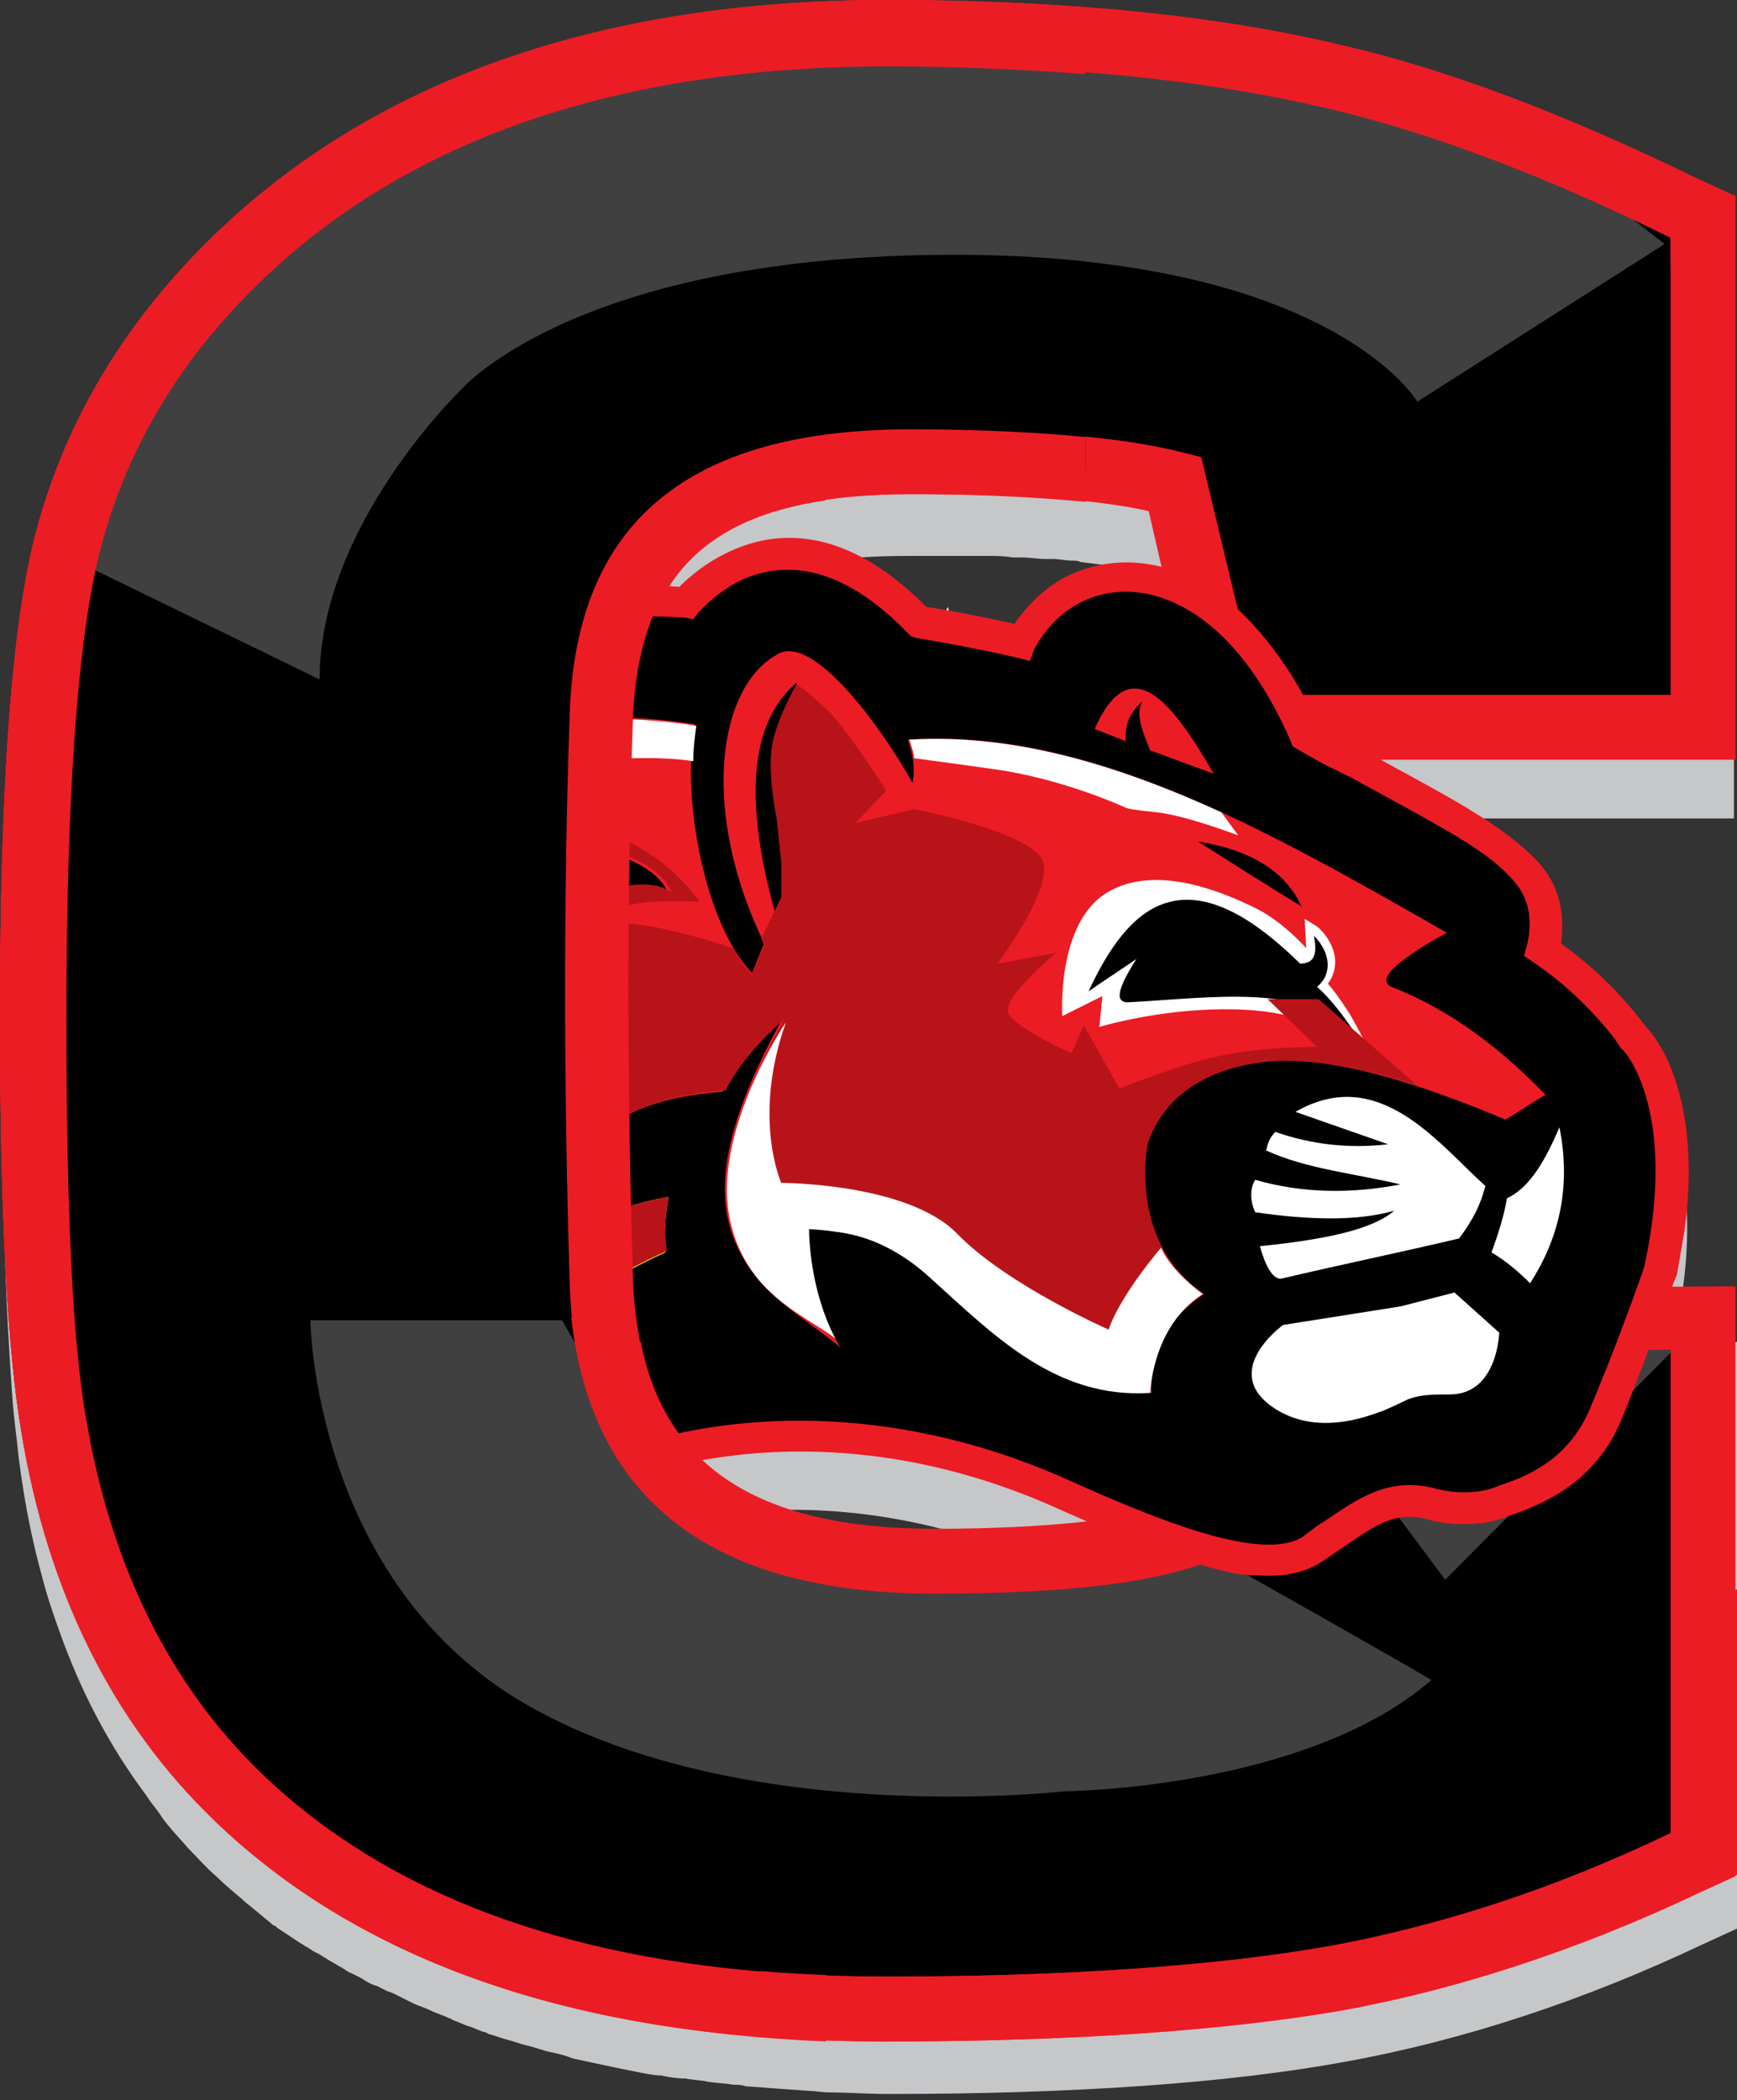 <?xml version="1.0" encoding="utf-8"?>
<!-- Generator: Adobe Illustrator 21.0.2, SVG Export Plug-In . SVG Version: 6.00 Build 0)  -->
<svg version="1.1" id="Layer_1" xmlns="http://www.w3.org/2000/svg" xmlns:xlink="http://www.w3.org/1999/xlink" x="0px" y="0px"
	 viewBox="0 0 112.5 136" style="enable-background:new 0 0 112.5 136;" xml:space="preserve">
<rect x="0" y="0" width="112.5" height="136" fill="#333333" stroke="none"/>
<style type="text/css">
	.st0{fill:#C5C7C9;}
	.st1{fill:#404041;}
	.st2{fill:#EC1C24;}
	.st3{fill-rule:evenodd;clip-rule:evenodd;fill:#FFFFFF;}
	.st4{fill-rule:evenodd;clip-rule:evenodd;}
	.st5{fill-rule:evenodd;clip-rule:evenodd;fill:#782B8F;}
	.st6{fill-rule:evenodd;clip-rule:evenodd;fill:#EC1C24;}
	.st7{fill:#FFFFFF;}
	.st8{fill:#EDE708;}
	.st9{fill:#B9131A;}
</style>
<path class="st0" d="M108.3,86.9c0.1-0.4,0.2-0.6,0.2-0.6l0.5-2.9c1.2-8.8-1.9-12.6-2.4-13.1l-0.4-0.5c-1.4-1.8-3.1-3.5-5.2-5
	c0.3-2.1-0.2-3.9-1.5-5.3c-1.5-1.6-3.6-2.9-5.3-3.9c-1.5-0.9-3.1-1.8-4.7-2.6h22.8v-36v-0.5l-2.4-1.1c-8.6-4.2-16.2-7.1-22.8-8.6
	c-5-1.2-10.6-2-16.9-2.5v0c-0.1,0-0.1,0-0.2,0c-0.4,0-0.9-0.1-1.4-0.1C68,4.1,67.3,4,66.5,4c-0.5,0-1,0-1.5-0.1
	c-0.8,0-1.6-0.1-2.4-0.1c-0.4,0-0.8,0-1.3,0c-1.3,0-2.5,0-3.8,0c-1.4,0-2.7,0-4,0.1v0c-0.4,0-0.7,0-1.1,0.1c-0.7,0-1.3,0.1-2,0.1
	c-0.3,0-0.6,0.1-0.9,0.1c-2.4,0.2-4.6,0.5-6.9,0.9c-0.4,0.1-0.8,0.1-1.1,0.2C41,5.3,40.5,5.4,40,5.5c-0.4,0.1-0.8,0.2-1.3,0.3
	c-0.5,0.1-1,0.3-1.5,0.4c-0.4,0.1-0.9,0.2-1.3,0.3C35.4,6.7,35,6.8,34.5,7c-0.4,0.1-0.9,0.3-1.3,0.4c-0.4,0.2-0.9,0.3-1.3,0.5
	C31.5,8,31,8.2,30.6,8.4c-0.4,0.2-0.8,0.3-1.3,0.5c-0.4,0.2-0.8,0.4-1.3,0.6c-0.4,0.2-0.8,0.4-1.2,0.6c-0.4,0.2-0.8,0.4-1.2,0.6
	c-0.4,0.2-0.8,0.4-1.1,0.6c-0.4,0.2-0.8,0.5-1.2,0.7c-0.4,0.2-0.7,0.4-1.1,0.6c-0.4,0.3-0.8,0.5-1.2,0.8c-0.3,0.2-0.7,0.4-1,0.6
	c-0.4,0.3-0.8,0.6-1.2,0.9c-0.3,0.2-0.6,0.4-0.9,0.6c-0.5,0.4-0.9,0.7-1.3,1.1c-0.2,0.2-0.5,0.4-0.7,0.6c-0.7,0.6-1.3,1.1-1.9,1.7
	c0,0,0,0,0,0c-2.1,2-3.9,4.1-5.5,6.3c-1,1.4-1.9,2.8-2.7,4.3c-0.7,1.3-1.4,2.7-1.9,4c-0.7,1.8-1.3,3.7-1.7,5.6
	c-0.3,1.1-0.5,2.4-0.7,3.8c-0.3,1.9-0.5,4-0.7,6.4c-0.1,1.2-0.2,2.5-0.3,3.8c-0.2,2.7-0.3,5.6-0.3,8.8c0,0.8,0,1.6,0,2.5
	c0,1.7,0,3.4,0,5.2v0l0,0c0,4,0,7.6,0.1,10.9c0.1,3.9,0.3,7.2,0.5,10c0.1,1.4,0.3,2.7,0.4,3.8c0.1,0.8,0.2,1.5,0.3,2.1
	c0.3,1.9,0.7,3.8,1.2,5.6c0.3,1.2,0.7,2.4,1.1,3.5c1.4,4,3.3,7.6,5.7,10.8c0.3,0.5,0.7,0.9,1,1.4c0.5,0.7,1.1,1.3,1.7,2
	c0.6,0.6,1.1,1.2,1.8,1.8c0,0,0,0,0,0c0.5,0.5,1.1,1,1.7,1.5c0,0,0.1,0.1,0.1,0.1c0.2,0.2,0.4,0.3,0.6,0.5c0.4,0.3,0.7,0.6,1.1,0.9
	c0.1,0.1,0.2,0.2,0.3,0.2c0.2,0.2,0.4,0.3,0.7,0.5c0.3,0.2,0.6,0.4,0.9,0.6c0.2,0.1,0.3,0.2,0.5,0.3c0.2,0.1,0.4,0.3,0.7,0.4
	c0.3,0.2,0.5,0.3,0.8,0.5c0.2,0.1,0.5,0.3,0.7,0.4c0.2,0.1,0.4,0.3,0.7,0.4c0.2,0.1,0.4,0.2,0.6,0.3c0.3,0.2,0.6,0.4,1,0.5
	c0.2,0.1,0.4,0.2,0.6,0.3c0.2,0.1,0.3,0.1,0.5,0.2c0.4,0.2,0.8,0.4,1.2,0.6c0.4,0.2,0.8,0.3,1.2,0.5c0.4,0.2,0.8,0.3,1.2,0.5
	c0.1,0,0.2,0.1,0.2,0.1c0.3,0.1,0.7,0.3,1,0.4c0.4,0.1,0.7,0.3,1.1,0.4c0.1,0,0.2,0.1,0.2,0.1c0.4,0.1,0.9,0.3,1.3,0.4
	c0.4,0.1,0.9,0.3,1.4,0.4c0.4,0.1,0.9,0.3,1.4,0.4c0.5,0.1,0.9,0.2,1.4,0.4c0.5,0.1,0.9,0.2,1.4,0.3c0.5,0.1,0.9,0.2,1.4,0.3
	c0.5,0.1,1,0.2,1.5,0.3c0.5,0.1,1,0.2,1.4,0.2c0.5,0.1,1,0.2,1.6,0.2c0.5,0.1,1,0.1,1.4,0.2c0.6,0.1,1.1,0.1,1.7,0.2
	c0.3,0,0.5,0,0.8,0.1c1.3,0.1,2.7,0.2,4.1,0.3c0.4,0,0.9,0.1,1.3,0.1v0c1.3,0,2.5,0.1,3.8,0.1c12.1,0,22.1-0.7,29.7-2.1
	c7.7-1.4,15.5-4,23.1-7.6l2.4-1.1v-18.5V86.9L108.3,86.9z M58.3,102.7c-0.2,0-0.5,0-0.7,0c-0.5,0-0.9-0.1-1.4-0.1
	c-0.3,0-0.5-0.1-0.8-0.1c-0.4-0.1-0.8-0.1-1.2-0.2c-0.3,0-0.5-0.1-0.8-0.1c-0.3-0.1-0.6-0.1-0.9-0.2c-0.1,0-0.2,0-0.3-0.1
	c-0.2-0.1-0.4-0.1-0.6-0.2c0,0-0.1,0-0.1,0c-0.3-0.1-0.6-0.2-0.9-0.3c-0.2-0.1-0.3-0.1-0.5-0.2c-0.2-0.1-0.3-0.1-0.5-0.2
	c-0.2-0.1-0.4-0.2-0.6-0.3c-0.1,0-0.2-0.1-0.2-0.1c-0.2-0.1-0.4-0.2-0.6-0.3c-0.2-0.1-0.5-0.3-0.7-0.4c-0.2-0.1-0.4-0.2-0.5-0.3
	c-0.1-0.1-0.2-0.1-0.3-0.2c-0.2-0.1-0.4-0.3-0.6-0.4c-0.1,0-0.1-0.1-0.2-0.1c-0.1,0-0.1-0.1-0.2-0.1c-0.1-0.1-0.3-0.2-0.4-0.3
	c-0.1-0.1-0.1-0.1-0.2-0.2c5.2-0.9,13.3-1.1,22.7,3.1c0.7,0.3,1.4,0.6,2.1,0.9c-0.9,0.1-1.9,0.2-3,0.3c-0.1,0-0.2,0-0.3,0
	c-0.4,0-0.7,0-1.1,0.1c-0.1,0-0.3,0-0.4,0c-0.3,0-0.7,0-1.1,0c-0.2,0-0.4,0-0.5,0c-0.4,0-0.7,0-1.1,0c-0.2,0-0.3,0-0.5,0
	c-0.6,0-1.1,0-1.7,0C59.8,102.8,59,102.8,58.3,102.7z M65.6,44.1c-1.3-0.3-2.7-0.6-4.1-0.8c0-0.1,0-0.2,0-0.3c0,0.1-0.1,0.2-0.1,0.3
	c-0.5-0.1-0.9-0.2-1.4-0.2c-3.5-3.5-7-5-10.6-4.3c-1.9,0.4-3.8,1.4-5.4,3c-0.2,0-0.4,0-0.6,0c0.1-0.1,0.2-0.3,0.3-0.4
	c0.1-0.1,0.2-0.3,0.3-0.4c0.2-0.2,0.3-0.4,0.5-0.6c0.1-0.1,0.3-0.3,0.4-0.4c0.2-0.2,0.4-0.3,0.5-0.5c0.1-0.1,0.3-0.2,0.4-0.4
	c0.2-0.1,0.3-0.2,0.5-0.3c0,0,0.1-0.1,0.1-0.1c0.2-0.1,0.3-0.2,0.5-0.3c0.3-0.2,0.5-0.3,0.8-0.4c0.2-0.1,0.5-0.2,0.7-0.3
	c0.3-0.1,0.6-0.3,0.9-0.4c0.2-0.1,0.4-0.1,0.7-0.2c0.3-0.1,0.5-0.2,0.8-0.2c0.2-0.1,0.5-0.1,0.8-0.2c0.3-0.1,0.5-0.1,0.8-0.2
	c0.3-0.1,0.5-0.1,0.8-0.1c1.7-0.3,3.6-0.4,5.8-0.4c0.7,0,1.5,0,2.2,0c0.2,0,0.4,0,0.5,0c0.7,0,1.3,0,2,0c0.1,0,0.2,0,0.2,0
	c0.6,0,1.1,0,1.7,0.1c0.2,0,0.4,0,0.6,0c0.5,0,1,0.1,1.5,0.1c0.2,0,0.4,0,0.5,0c0.4,0,0.8,0.1,1.2,0.1c0.2,0,0.4,0,0.6,0.1
	c1.7,0.2,3.1,0.4,4.4,0.6l0.8,3.6c-1.8-0.5-3.6-0.5-5.3,0.2C68.2,41.2,66.7,42.4,65.6,44.1z"/>
<path d="M78.1,99c-3.4,1.4-9.3,2.1-17.5,2.1c-14.1,0-21.1-5.9-21.5-18.1c-0.4-13-0.4-25.4,0-36.8c0.4-11.2,6.8-16.4,20-16.4
	c7.7,0,13.4,0.5,17.1,1.4l3.6,15.8h30.4V14l-1.2-0.6c-8.4-4.1-16-6.9-22.4-8.4c-8-1.9-17.8-2.9-29.2-2.9C39.6,2.1,25.4,7,15.4,16.7
	c-5.8,5.6-9.6,12-11.2,19.2c-1.4,5.8-2.1,15.7-2.1,30c0,12.7,0.5,21.4,1.4,26.5c1.6,9.9,5.7,17.9,11.9,23.9
	c9.5,9.1,23.6,13.7,41.9,13.7c12,0,21.9-0.7,29.3-2.1c7.5-1.4,15.1-3.9,22.5-7.4l1.2-0.6V85.3l-28.1,0.2L78.1,99z"/>
<path d="M78.1,99c-3.4,1.4-9.3,2.1-17.5,2.1c-14.1,0-21.1-5.9-21.5-18.1c-0.4-13-0.4-25.4,0-36.8c0.4-11.2,6.8-16.4,20-16.4
	c7.7,0,13.4,0.5,17.1,1.4l3.6,15.8h30.4V14l-1.2-0.6c-8.4-4.1-16-6.9-22.4-8.4c-8-1.9-17.8-2.9-29.2-2.9C39.6,2.1,25.4,7,15.4,16.7
	c-5.8,5.6-9.6,12-11.2,19.2c-1.4,5.8-2.1,15.7-2.1,30c0,12.7,0.5,21.4,1.4,26.5c1.6,9.9,5.7,17.9,11.9,23.9
	c9.5,9.1,23.6,13.7,41.9,13.7c12,0,21.9-0.7,29.3-2.1c7.5-1.4,15.1-3.9,22.5-7.4l1.2-0.6V85.3l-28.1,0.2L78.1,99z"/>
<path class="st1" d="M107.8,15.8L91.8,26c0,0-5.6-9.5-30-9.5s-31.9,8.7-31.9,8.7s-9.2,8.8-9.2,18.8L5.5,36.6c0,0,2.4-13,11.8-20.7
	S43,2,53,2.3s36.1,2.3,46.3,6.9"/>
<polyline class="st1" points="83.1,88.2 93.6,102.3 108.6,87.2 82.1,86.8 "/>
<path class="st2" d="M57.3,132.2c-18.9,0-33.5-4.8-43.4-14.3c-6.6-6.3-10.8-14.8-12.5-25.1C0.5,87.6,0,78.8,0,65.9
	c0-14.5,0.7-24.5,2.1-30.5C3.9,27.8,7.9,21,13.9,15.2C24.4,5.1,39,0,57.5,0C69,0,79,1,87.2,3c6.5,1.5,14.2,4.4,22.8,8.6l2.4,1.1
	v36.5H78.1l-3.7-16.1C70.9,32.3,65.7,32,59,32c-12.2,0-17.6,4.3-17.9,14.4c-0.4,11.3-0.4,23.7,0,36.7c0.4,10.9,6.5,16,19.4,16
	c8.7,0,13.3-0.8,15.8-1.6l4.4-14l31.7-0.2v38.2l-2.4,1.1c-7.6,3.6-15.4,6.2-23.1,7.6C79.4,131.5,69.4,132.2,57.3,132.2z M57.5,4.2
	c-17.4,0-31,4.7-40.7,14c-5.5,5.3-9.1,11.4-10.6,18.2c-1.4,5.7-2,15.4-2,29.5c0,12.6,0.4,21.2,1.3,26.1c1.6,9.4,5.4,17.1,11.3,22.8
	c9.1,8.7,22.7,13.2,40.5,13.2c11.9,0,21.6-0.7,28.9-2c7.3-1.3,14.7-3.8,22-7.3V87.4l-24.5,0.2l-4.1,13l-0.9,0.4
	c-3.7,1.5-9.7,2.3-18.3,2.3c-15.2,0-23.2-6.8-23.6-20.1c-0.4-13.1-0.4-25.5,0-37c0.5-12.4,7.7-18.4,22.1-18.4
	c7.9,0,13.8,0.5,17.7,1.5l1.2,0.3L81.5,45h26.7V15.3c-8.3-4-15.7-6.8-21.9-8.3C78.3,5.1,68.7,4.2,57.5,4.2z"/>
<path class="st3" d="M59.5,43.7c0.3-0.1,0.5-0.5,0.7-0.9c0.2,0.8,0,1.5-0.4,2c-0.2-0.1-0.3-0.3-0.5-0.4C59.4,44.2,59.5,44,59.5,43.7
	"/>
<path d="M53.1,100.4c-9.1-1.9-13.7-7.6-14.1-17.4c-0.4-13-0.4-25.4,0-36.8c0.3-9.3,4.8-14.5,14.1-16V2.2C37.2,3,24.6,7.8,15.4,16.7
	c-5.8,5.6-9.6,12-11.2,19.2c-1.4,5.8-2.1,15.7-2.1,30c0,12.7,0.5,21.4,1.4,26.5c1.6,9.9,5.7,17.9,11.9,23.9
	c8.7,8.4,21.4,13,37.7,13.7V100.4z"/>
<g>
	<path class="st2" d="M36.9,46.2c-0.4,11.4-0.4,23.9,0,37c0.4,11.1,5.9,17.6,16.6,19.5v-4.2c-8.1-1.7-12.1-6.7-12.4-15.4
		c-0.4-13-0.4-25.3,0-36.7c0.3-8.4,4.1-12.8,12.4-14v-4.2C42.7,29.6,37.3,35.5,36.9,46.2z"/>
	<path class="st2" d="M53.5,127.9c-15.9-0.6-28.3-5-36.7-13.1c-5.9-5.7-9.7-13.4-11.3-22.8c-0.9-5-1.3-13.5-1.3-26.1
		c0-14.2,0.7-23.8,2-29.5c1.6-6.8,5.1-12.9,10.6-18.2C25.7,9.6,38,4.9,53.5,4.3V0.1C36.9,0.8,23.6,5.8,13.9,15.2
		C7.9,21,3.9,27.8,2.1,35.4c-1.4,6-2.1,16-2.1,30.5c0,12.9,0.5,21.7,1.4,26.9c1.7,10.3,5.9,18.7,12.5,25.1
		c9.2,8.9,22.5,13.6,39.6,14.3V127.9z"/>
</g>
<path class="st3" d="M60.6,40.3c0.3-0.2,0.6-0.6,0.8-1c0.2,0.9,0,1.7-0.4,2.3c-0.2-0.2-0.4-0.3-0.6-0.5
	C60.5,40.8,60.6,40.6,60.6,40.3"/>
<g>
	<g>
		<path class="st4" d="M68.6,96.7c7.7,3.4,13.4,5.5,16.2,3.7c2.8-1.8,4.8-3.8,7.8-2.9c1.4,0.4,3.3,0.4,4.8-0.2
			c2.3-0.8,5-2.1,6.4-5.4c1.7-3.8,3.6-9.6,3.6-9.6l0,0c2.4-10.9-1.6-15-1.6-15l-0.4-0.6c-1.5-2-3.4-3.7-5.5-5.2
			c0.4-1.8,0.3-3.5-1.2-5.1c-1.3-1.5-3.4-2.7-5.1-3.7c-2.2-1.3-4.4-2.5-6.6-3.7c-0.9-0.5-1.7-0.9-2.6-1.4c-1.3-2.9-3-5.7-5.4-7.7
			c-2.4-2.1-5.6-3.2-8.8-2.1c-1.9,0.7-3.3,2.1-4.2,3.7c-2.2-0.5-4.4-0.9-6.7-1.3c-2.6-2.7-5.9-5-9.9-4.3c-2.1,0.4-3.8,1.5-5.2,3
			c0,0-14.2-1.5-35.8,6.1c1.4,0,31.7,3.6,18.9,55.4c1.5-1.4,6-2.7,11.6-5.1C39,95.4,51.8,89.2,68.6,96.7z"/>
		<path class="st5" d="M8.5,45.1C8.5,45.1,8.5,45.1,8.5,45.1C8.5,45.1,8.5,45.1,8.5,45.1z"/>
		<path class="st2" d="M90.1,63.9c-0.8-0.4-0.2-1.4,3.6-3.5c-11.7-6.7-23.3-13.3-34.9-12.5c0.3,0.9,0.5,1.8,0.3,2.8
			c-2-3.6-6.5-9.8-8.8-8.3c-3.9,2.2-4.9,10.3-0.8,18.7c-0.3,0.6-0.5,1.3-0.8,1.9c-3-3.1-4.6-11.2-3.7-16.1
			c-4.3-0.7-10.2-0.7-16.8,0.8c2,1.7,3.8,3.7,5.3,6.1c4.9,0.8,9,1.9,9.8,4.1c-1.7-1.3-5,0.2-7.5,0.4c0.2,0.4,0.3,0.8,0.4,1.2
			c0.6,1.3,1.1,2.7,1.3,4.2c-0.1-0.1-0.1-0.2-0.2-0.3c0.6,3.1,0.8,6.7,0.4,10.7c0,0.1,0,0.3,0,0.4c1.8-2.2,4.8-3.5,9.1-3.8
			c0.8-1.6,2.2-3.2,3.8-4.6c-4.6,8.4-4.5,12.9-1.7,16.5c1.4,1.9,4.6,3.7,5.9,5c-0.9-2.7-1.4-5.6-2.7-8.1c0.1,0.1,0.2,0.1,0.3,0.2
			c1.9-0.9,4.5-3.4,10.5,1c0.9,0.6,3,5.2,4,5.6c1.4-4.6,1.8-5.1,7.7-6.6c-2.2-5.5,0.7-10.6,7.9-11c3.8-0.2,8.8,1.2,15,3.8
			c0.9-0.5,1.7-1.1,2.6-1.6C97.3,68,94,65.4,90.1,63.9z"/>
		<path class="st6" d="M78.6,50.1c-1.4-0.5-2.7-1-4.1-1.5c-0.5-1.2-1-2.4-0.5-3.2c-1.1,1-1.1,1.8-1.1,2.6c-0.7-0.3-1.3-0.5-2-0.8
			C73.2,42,75.9,45.4,78.6,50.1"/>
		<g>
			<path class="st7" d="M64.3,49.8c4.5,0.6,8.6,2.5,8.6,2.5s0,0.1,2,0.3c1.9,0.2,5.3,1.5,5.3,1.5l-1.1-1.5
				c-6.8-3.1-13.5-5.1-20.2-4.7c0.1,0.4,0.3,0.8,0.3,1.2C59.9,49.2,61.5,49.4,64.3,49.8z"/>
			<path class="st7" d="M31,50.3c2.1-0.5,4.9-0.9,7.6-1.1c3.3-0.2,5.2-0.1,6.3,0.1c0-0.8,0.1-1.6,0.2-2.3
				c-4.3-0.7-10.2-0.7-16.8,0.8C29.3,48.6,30.1,49.4,31,50.3z"/>
		</g>
		<path class="st3" d="M85.3,60c0,0,0.8,0.6,1.1,1.7c0.3,1.2-0.4,2-0.4,2s0.5,0.5,1.5,2.1c0.9,1.6,1.2,2.3,1.2,2.3s-2.9-2.4-7.9-2.7
			c-5-0.3-9.6,1.1-9.6,1.1l0.2-2l-2.6,1.3c0,0-0.4-6,2.9-8c3.3-2,8,0.2,9.8,1.1c1.7,0.9,3.1,2.5,3.1,2.5l-0.1-1.9L85.3,60z"/>
		<path class="st4" d="M85.3,63.9c1,0.9,1.7,1.9,2.4,2.9c-3.4-3.1-9.1-2.2-14.5-1.9c-1.1,0.1-0.8-0.9,0.4-2.8
			c-1,0.7-2.1,1.4-3.1,2.1c2.6-5.6,6.3-9.1,13.7-1.8c1,0,1.1-0.7,0.9-1.8C86.2,61.7,86.3,63.1,85.3,63.9"/>
		<path class="st3" d="M96.2,76.8c-3.1-2.8-6.9-7.9-12.3-4.8c2,0.7,4,1.4,6,2.1c-2.6,0.3-5,0-7.3-0.8c-0.4,0.4-0.5,0.8-0.6,1.2
			c2.6,1.2,5.8,1.5,8.7,2.2c-3.1,0.6-6.3,0.6-9.4-0.3c-0.4,0.6-0.3,1.5,0,2.1c3.4,0.5,6.6,0.6,9-0.1c-1.5,1.3-4.8,1.9-8.7,2.3
			c0.3,1.1,0.8,2.2,1.4,2.1c3.8-0.9,7.7-1.7,11.5-2.6C95.4,79,95.9,78,96.2,76.8"/>
		<path class="st3" d="M97.6,77.6c1.5-0.7,2.5-2.5,3.4-4.6c0.8,4-0.1,7.3-1.9,10.1c-0.7-0.7-1.5-1.4-2.5-2
			C97,80,97.4,78.8,97.6,77.6"/>
		<path class="st4" d="M84.3,58.7c-1.1-2.4-3.5-3.7-6.7-4.2C79.8,55.9,82,57.3,84.3,58.7"/>
		<path class="st4" d="M54.1,54.6c-0.7-2-1.3-4-1.3-6.2C51.9,49,51.4,49.5,51,50c-0.1-2.1,0.2-4,0.6-5.8c-3.2,2.7-3.4,8.1-1.2,15.6
			C51.1,58,52.4,56.3,54.1,54.6"/>
		<path class="st8" d="M43.3,77.5c-2.2,0.4-3.9,1-5.3,1.7c-0.3,0.7-0.7,1.4-1.2,2.3c-0.3,1.4-0.7,2.9-1.2,4.4
			c1.9-1.9,4.5-3.4,7.5-4.8C43,79.9,43.1,78.7,43.3,77.5z"/>
		<path class="st4" d="M81.2,63.3c-1.1-2.8-4.6-2.7-5.6,0.3C77.3,63.2,79.2,63.1,81.2,63.3"/>
		<g>
			<path class="st3" d="M83.1,85.8l7.6-1.2l3.5-0.9l2.9,2.6c0,0-8.6,8.5-14.4,5C78.8,88.9,83.1,85.8,83.1,85.8z"/>
			<path class="st3" d="M97.1,86.3c0,0-0.1,4-3.2,4c-2.1,0-2.4,0.1-4.2,1c-1.8,0.9-6.5-1.5-6.5-1.5"/>
		</g>
		<path class="st9" d="M43.2,81c-0.2-1.1-0.1-2.3,0.1-3.5c-2.2,0.4-3.9,1-5.3,1.7c-0.3,0.7-0.7,1.4-1.2,2.3
			c-0.3,1.4-0.7,2.9-1.2,4.4C37.5,84,40.1,82.4,43.2,81z"/>
		<path class="st9" d="M53.2,81.4c-0.2-0.6-0.5-1.2-0.8-1.8c0.1,0.1,0.2,0.1,0.3,0.2c0,0,3-1.6,9,4c5.3,4.9,7.5,6,12.9,6.4
			c-0.3-3.4,1.9-5.4,3.4-6.4c-4.4-3-3.9-8.2-3.7-9.6c0.9-3,3.7-5.2,8.4-5.5c2.5-0.1,5.5,0.4,9.1,1.6l-6.4-5.6l-3.3,0l3.2,3.1
			c0,0-4.7-0.1-8.3,1.1c-3.7,1.2-4.5,1.6-4.5,1.6l-2.3-4.1l-0.8,1.8c0,0-3.6-1.6-4.1-2.6c-0.4-1,3.1-3.9,3.1-3.9l-3.8,0.7
			c0,0,3.4-4.5,3-6.5c-0.5-2-8.4-3.5-8.4-3.5l-3.8,0.9l2-2.1c0,0-2.6-4.1-3.9-5.3c-1.3-1.2-1.9-1.6-1.9-1.6s-1.3,2.2-1.6,4
			c-0.3,1.8,0.3,4.7,0.3,4.7l0.3,2.9l0,2.2l-1.3,2.7c0.1,0.1,0.1,0.3,0.2,0.4c-0.3,0.6-0.5,1.3-0.8,1.9c-0.4-0.4-0.9-1-1.2-1.7
			c-1.5-0.5-3.9-1.2-5.9-1.5c-3.1-0.3-3.3-0.5-3.3-0.5s1.9-0.9,4-1c2.1-0.1,3,0,3,0s-2.4-3.8-7.3-4.8c-2.1-0.4-3.7-0.6-4.9-0.7
			c0.2,0.3,0.4,0.5,0.6,0.8c4.9,0.8,9,1.9,9.8,4.1c-1.7-1.3-5,0.2-7.5,0.4c0.2,0.4,0.3,0.8,0.4,1.2c0.6,1.3,1.1,2.7,1.3,4.2
			c-0.1-0.1-0.1-0.2-0.2-0.3c0.6,3.2,0.8,6.7,0.4,10.7c0,0.1,0,0.3,0,0.4c1.8-2.2,4.8-3.5,9.1-3.8c0.8-1.6,2.2-3.2,3.8-4.6
			c-4.6,8.4-4.5,12.9-1.7,16.5c1.4,1.9,4.6,3.7,5.9,5c-0.3-0.9-0.5-1.7-0.8-2.6L53.2,81.4z"/>
		<path class="st7" d="M50.9,66.2c0,0-4.9,7.2-3.6,12.9s6.4,6.4,7.8,8.6c0,0-1.7-6.7-2.4-7.9c0,0,3.6-0.7,7.6,3
			c4.1,3.7,8.1,7.8,14.2,7.4c0,0,0.1-4.3,3.4-6.4c0,0-2-1.4-2.7-3c0,0-2.6,3-3.4,5.3c0,0-6.6-2.9-9.8-6.2s-11.4-3.3-11.4-3.3
			S48.7,72.4,50.9,66.2z"/>
		<path class="st4" d="M52.4,79.6c0,0-0.1,9,6.5,11.5c6.6,2.5,1.5-5.5,1.5-5.5S60.9,80,52.4,79.6z"/>
	</g>
	<path class="st2" d="M33.7,98.6c1.7-0.7,3.6-1.4,5.8-2.3c0.1-0.1,12.6-5.9,28.8,1.3c8.7,3.9,14,5.6,17.2,3.6c0.5-0.3,1-0.7,1.5-1
		c2-1.4,3.4-2.4,5.5-1.8c1.4,0.4,3.6,0.5,5.4-0.3c2.4-0.8,5.4-2.3,7-5.9c1.6-3.8,3.6-9.6,3.7-9.6l0.5-2.9c1.2-8.8-1.9-12.6-2.4-13.1
		l-0.4-0.5c-1.4-1.8-3.1-3.5-5.2-5c0.3-2.1-0.2-3.9-1.5-5.3c-1.5-1.6-3.6-2.9-5.3-3.9c-1.9-1.1-3.8-2.1-5.6-3.1l-1-0.5
		c-0.8-0.4-1.5-0.8-2.3-1.3c-1.5-3.3-3.4-5.9-5.5-7.8c-3.1-2.6-6.6-3.4-9.8-2.3c-1.8,0.6-3.3,1.9-4.4,3.5c-1.8-0.4-3.7-0.8-5.7-1.1
		c-3.5-3.5-7-5-10.6-4.3c-1.9,0.4-3.8,1.4-5.4,3c-2.8-0.2-16.2-0.7-35.8,6.2l-4.3,1.5l4.5,0.5c0.9,0.1,9.4,1.2,15.3,9.6
		c6.7,9.6,7.6,24.5,2.7,44.5l-0.4,1.6 M106.5,82c-0.2,0.7-2.1,5.9-3.6,9.4c-1.3,2.9-3.6,4.1-5.8,4.8c-1.3,0.6-3,0.5-4.1,0.2
		c-3-0.8-5,0.6-7.2,2.1c-0.5,0.3-0.9,0.6-1.4,1c-2.6,1.7-9.3-1-15.3-3.7c-6.5-2.9-12.5-3.8-17.3-3.8c-7.8,0-12.8,2.3-13.1,2.5
		c-2.1,0.9-4,1.6-5.6,2.3c-1.6,0.6-2.9,1.1-4,1.6c4.4-19.4,3.2-34.1-3.6-43.8c-4.2-5.9-9.5-8.5-13.1-9.7c19.2-6.1,31.8-4.9,32-4.9
		l0.5,0.1l0.3-0.4c1.4-1.5,2.9-2.4,4.6-2.7c2.9-0.5,5.9,0.8,9,4l0.2,0.2l0.3,0.1c2.3,0.4,4.5,0.8,6.6,1.3l0.8,0.2L67,42
		c0.9-1.6,2.1-2.7,3.7-3.3c2.5-0.9,5.3-0.2,7.8,1.9c2,1.7,3.7,4.2,5.1,7.4l0.1,0.3l0.3,0.2c0.9,0.5,1.7,1,2.6,1.4l1,0.5
		c1.8,1,3.7,2,5.6,3.1c1.6,0.9,3.6,2.1,4.8,3.5c1,1.1,1.3,2.5,0.9,4.2l-0.2,0.7l0.6,0.4c2.2,1.5,3.9,3.2,5.3,5l0.4,0.6l0.1,0.1
		C105.2,68,108.7,71.9,106.5,82z"/>
</g>
<path d="M58.5,29.9c4.6,0,8.6,0.2,11.8,0.5V2.6C66.1,2.3,61.7,2.1,57,2.1C39.1,2.1,24.9,7,14.9,16.7c-5.8,5.6-9.6,12-11.2,19.2
	c-1.4,5.8-2.1,15.7-2.1,30c0,12.7,0.5,21.4,1.4,26.5c1.6,9.9,5.7,17.9,11.9,23.9c8.1,7.8,19.6,12.3,34.3,13.4V99.5
	c-6.9-2.5-10.4-7.9-10.7-16.4c-0.4-13-0.4-25.4,0-36.8C38.9,35.1,45.2,29.9,58.5,29.9z"/>
<path class="st1" d="M107.8,15.8L91.8,26c0,0-5.6-9.5-30-9.5s-31.9,8.7-31.9,8.7s-9.2,8.8-9.2,18.8L5.5,36.6c0,0,2.4-13,11.8-20.7
	S43,2,53,2.3s36.1,2.3,46.3,6.9"/>
<g>
	<path class="st2" d="M59,32c4.4,0,8.2,0.2,11.3,0.5v-4.2c-3.1-0.3-6.9-0.5-11.3-0.5c-14.4,0-21.7,6-22.1,18.4
		c-0.4,11.4-0.4,23.9,0,37c0.3,9.5,4.4,15.6,12.2,18.4V97c-5.2-2.4-7.8-7-8.1-14c-0.4-13-0.4-25.3,0-36.7C41.5,36.3,46.8,32,59,32z"
		/>
	<path class="st2" d="M5.5,92.1c-0.9-5-1.3-13.5-1.3-26.1c0-14.2,0.7-23.8,2-29.5c1.6-6.8,5.1-12.9,10.6-18.2
		c9.6-9.3,23.3-14,40.7-14c4.5,0,8.8,0.2,12.8,0.5V0.5C66.3,0.2,62,0,57.5,0C39,0,24.4,5.1,13.9,15.2C7.9,21,3.9,27.8,2.1,35.4
		c-1.4,6-2.1,16-2.1,30.5c0,12.9,0.5,21.7,1.4,26.9c1.7,10.3,5.9,18.7,12.5,25.1c8.4,8.1,20.2,12.8,35.2,14v-4.2
		c-13.8-1.2-24.7-5.5-32.3-12.8C10.9,109.2,7.1,101.5,5.5,92.1z"/>
</g>
<path d="M108.1,29.4"/>
<path class="st1" d="M36.4,85.5H20.1c0,0,0.2,17.1,14.2,25s34.6,5.5,34.6,5.5s15.6-0.1,23.8-7.2c-0.2-0.2-13.5-7.7-13.5-7.7
	s-20.7,1.1-20.9,1.1s-17.3-7.3-18.6-11"/>
<g>
	<path class="st2" d="M60.5,103.2c8.6,0,14.6-0.7,18.3-2.3l0.9-0.4l0-0.1l-7.1-1.9l-0.5-0.2c-2.7,0.4-6.5,0.7-11.6,0.7
		c-11.2,0-17.4-3.9-19-12.1l-4.5-1.6C38.3,97.2,46.2,103.2,60.5,103.2z"/>
	<path class="st2" d="M108.3,105.4v13.3c-7.3,3.5-14.7,5.9-22,7.3c-7.3,1.3-17.1,2-28.9,2c-17.8,0-31.4-4.4-40.5-13.2
		c-5.9-5.7-9.7-13.4-11.3-22.8c-0.9-5-1.3-13.5-1.3-26.1c0-14.2,0.7-23.8,2-29.5c1.6-6.8,5.1-12.9,10.6-18.2
		c9.6-9.3,23.3-14,40.7-14c11.2,0,20.8,1,28.7,2.9c6.3,1.5,13.6,4.2,21.9,8.3v1.8c1.5-1.4,3-2.8,4.2-4v-0.5l-2.4-1.1
		C101.4,7.4,93.7,4.5,87.2,3C79,1,69,0,57.5,0C39,0,24.4,5.1,13.9,15.2C7.9,21,3.9,27.8,2.1,35.4c-1.4,6-2.1,16-2.1,30.5
		c0,12.9,0.5,21.7,1.4,26.9c1.7,10.3,5.9,18.7,12.5,25.1c9.9,9.5,24.5,14.3,43.4,14.3c12.1,0,22.1-0.7,29.7-2.1
		c7.7-1.4,15.5-4,23.1-7.6l2.4-1.1v-18.5C110.8,104,109.3,104.9,108.3,105.4z"/>
</g>
<path class="st2" d="M70.3,98.6c0,0,7.9,3.3,10.6,3.4c2.6,0.1,3.6-1.3,3.6-1.3"/>
</svg>
